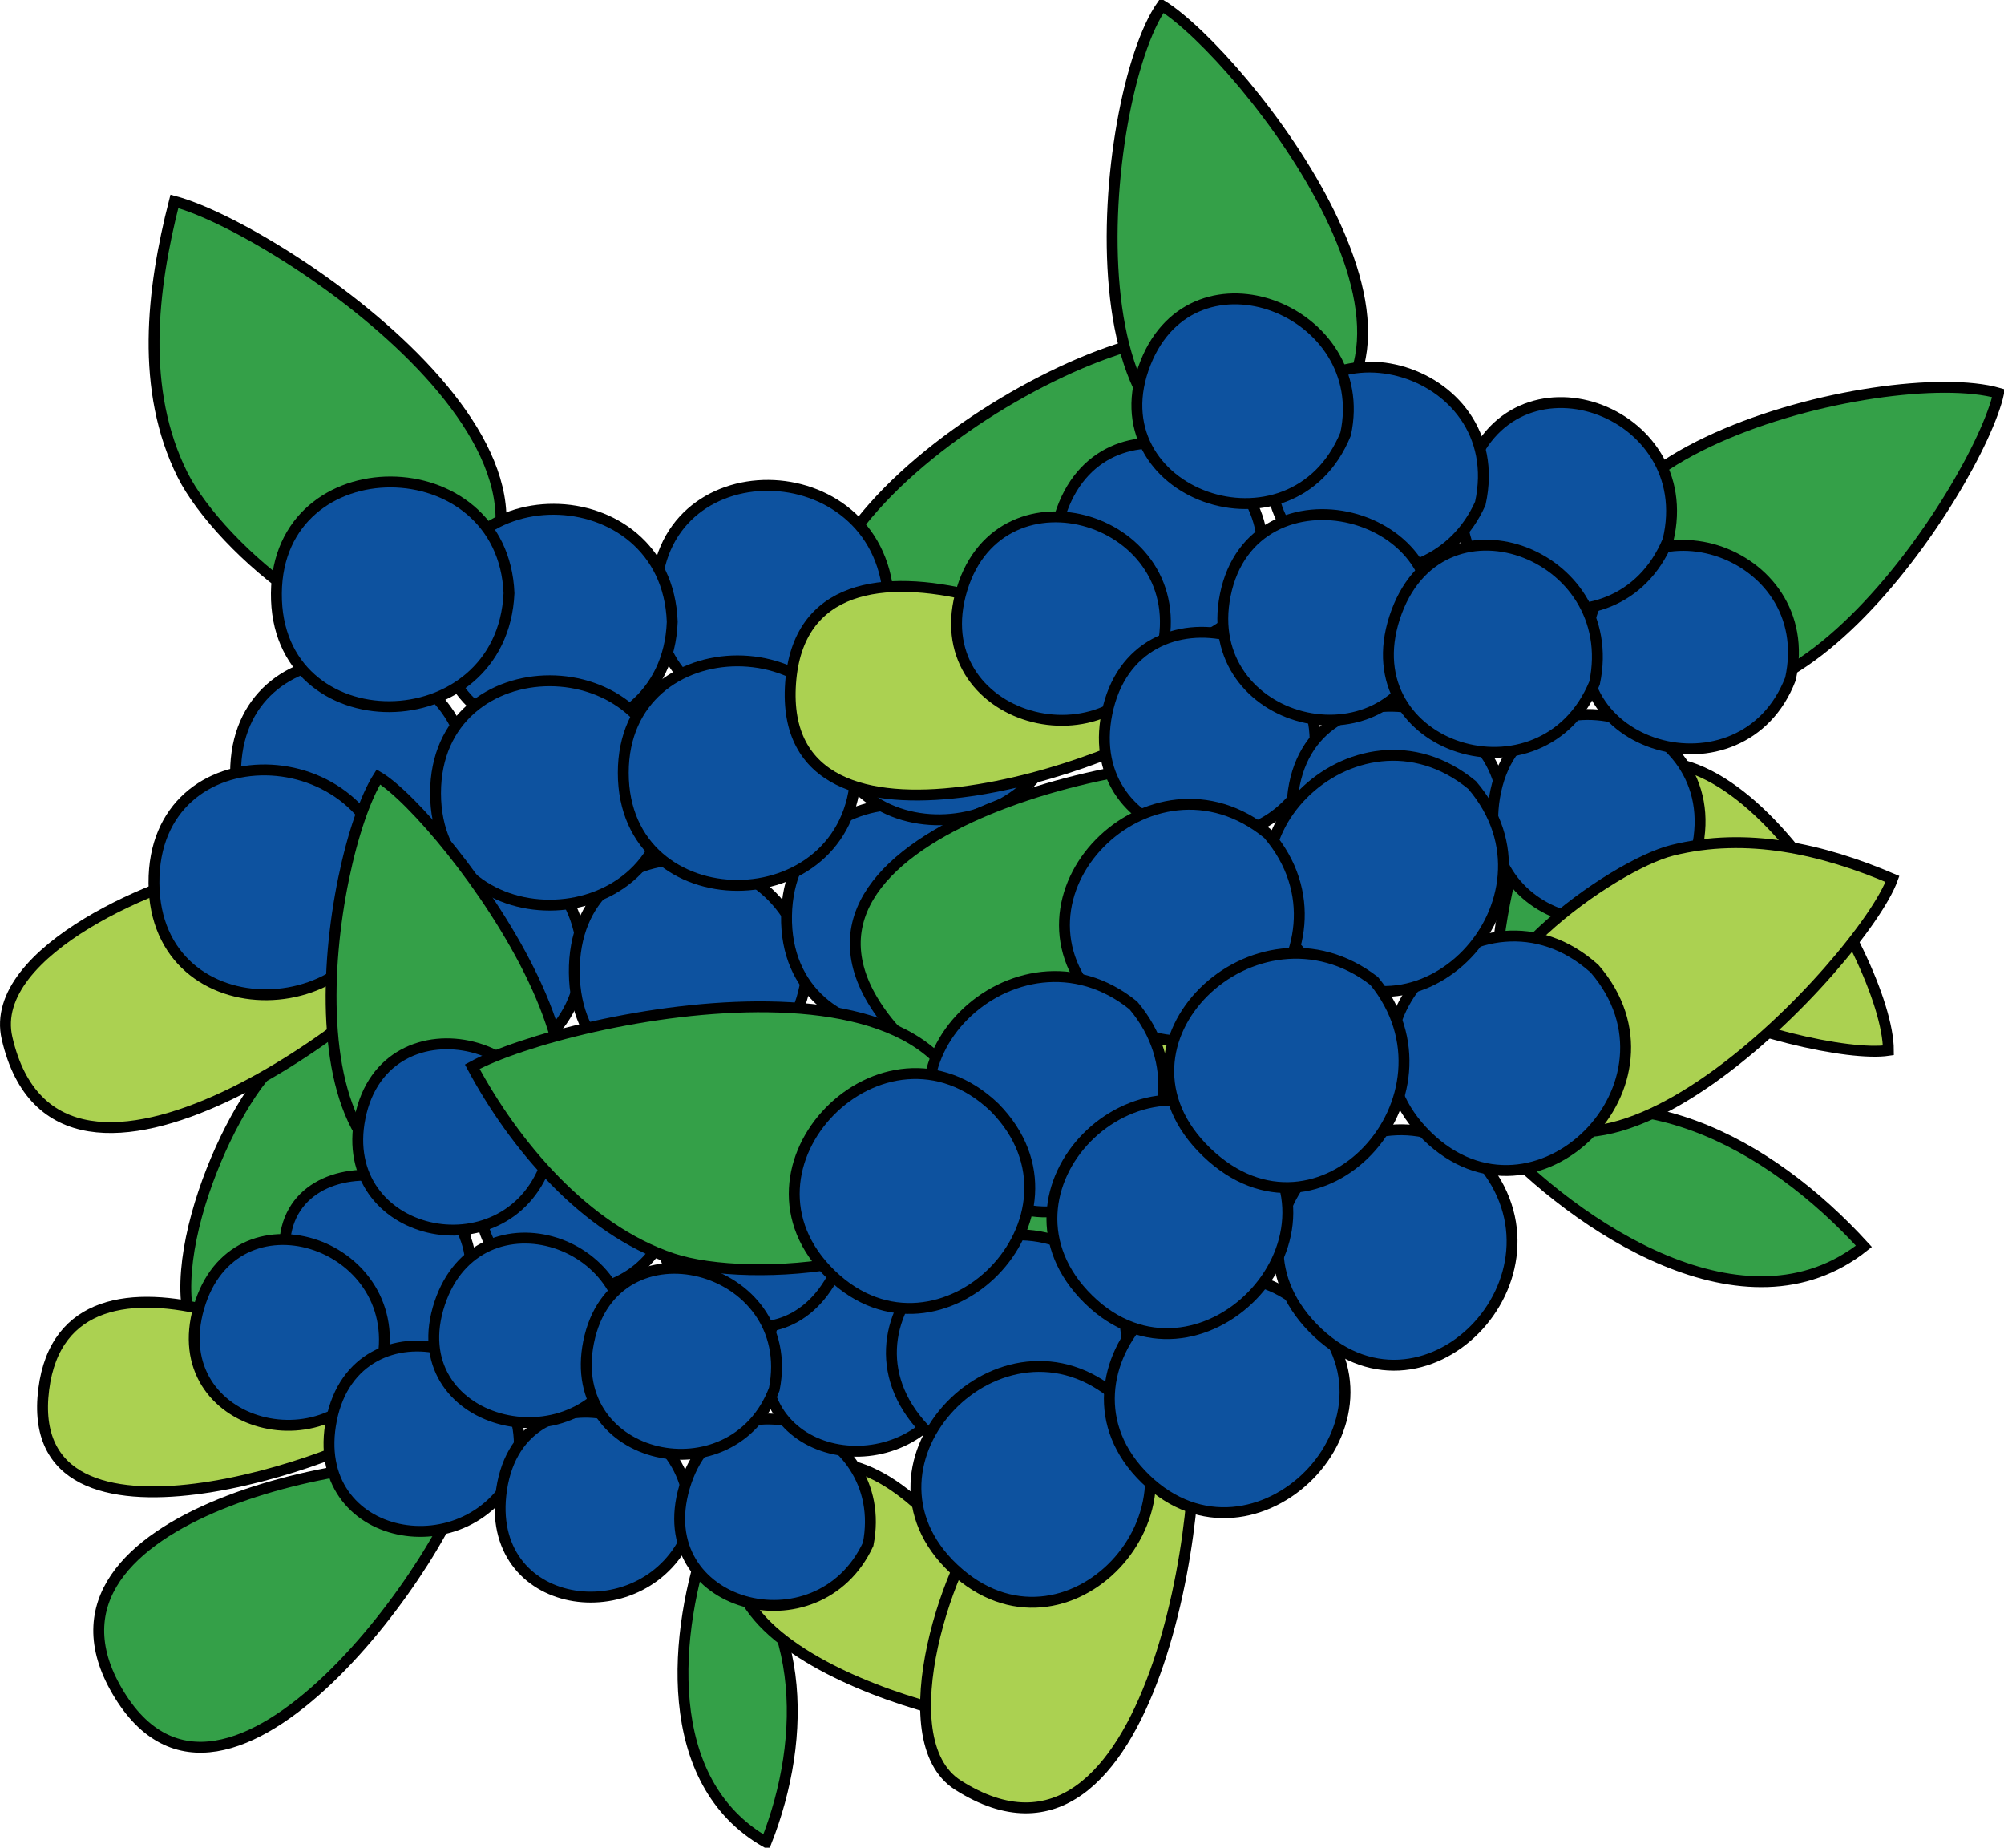 <svg xmlns="http://www.w3.org/2000/svg" xmlns:xlink="http://www.w3.org/1999/xlink" version="1.1" id="Layer_1" x="0px" y="0px" enable-background="new 0 0 822.05 841.89" xml:space="preserve" viewBox="225.94 250.8 368.29 339.5">
<path fill-rule="evenodd" clip-rule="evenodd" fill="#34A048" stroke="#000000" stroke-width="2" stroke-linecap="square" stroke-miterlimit="10" d="  M257.983,287.804c-4.164,16.296-6.286,34.657,1.5,50.25c6.74,13.499,34.544,37.372,48,27  C343.497,337.293,277.137,292.867,257.983,287.804z"/>
<path fill-rule="evenodd" clip-rule="evenodd" fill="#34A048" stroke="#000000" stroke-width="2" stroke-linecap="square" stroke-miterlimit="10" d="  M443.983,312.554c-25.083-0.08-94.433,45.095-57,71.25C423.812,409.538,446.142,331.91,443.983,312.554z"/>
<path fill-rule="evenodd" clip-rule="evenodd" fill="#34A048" stroke="#000000" stroke-width="2" stroke-linecap="square" stroke-miterlimit="10" d="  M323.233,429.554c-15.589,0.112-35.848,5.677-47.25,17.25c-9.927,10.076-23.625,44.796-10.5,54  C304.163,527.928,323.681,448.862,323.233,429.554z"/>
<path fill-rule="evenodd" clip-rule="evenodd" fill="#34A048" stroke="#000000" stroke-width="2" stroke-linecap="square" stroke-miterlimit="10" d="  M378.733,428.054c-0.347,21.995,5.696,57.373,32.25,61.5C413.775,464.917,404.633,435.842,378.733,428.054z"/>
<path fill-rule="evenodd" clip-rule="evenodd" fill="#ABD151" stroke="#000000" stroke-width="2" stroke-linecap="square" stroke-miterlimit="10" d="  M305.983,422.804c-10.498-6.655-25.378-13.984-38.25-12.375c-11.133,1.392-44.222,14.976-40.5,31.125  C236.65,482.41,297.927,435.847,305.983,422.804z"/>
<path fill-rule="evenodd" clip-rule="evenodd" fill="#ABD151" stroke="#000000" stroke-width="2" stroke-linecap="square" stroke-miterlimit="10" d="  M462.733,446.804c-4.729-13.354-13.013-23.759-24.375-31.875c-9.221-6.586-44.495-12.101-50.625,1.875  C370.902,455.18,448.766,453.183,462.733,446.804z"/>
<path fill-rule="evenodd" clip-rule="evenodd" fill="#0D529F" stroke="#000000" stroke-width="2" stroke-linecap="square" stroke-miterlimit="10" d="  M311.983,392.804c-1.979,27.217-42.75,27.903-42.75,0C269.233,365.039,310.015,365.728,311.983,392.804z"/>
<path fill-rule="evenodd" clip-rule="evenodd" fill="#0D529F" stroke="#000000" stroke-width="2" stroke-linecap="square" stroke-miterlimit="10" d="  M297.733,413.054c-2.604,26.863-43.333,27.876-43.5,0C254.064,384.738,294.861,385.956,297.733,413.054z"/>
<path fill-rule="evenodd" clip-rule="evenodd" fill="#0D529F" stroke="#000000" stroke-width="2" stroke-linecap="square" stroke-miterlimit="10" d="  M332.983,426.554c-1.023,27.516-42.75,27.585-42.75,0S331.96,399.038,332.983,426.554z"/>
<path fill-rule="evenodd" clip-rule="evenodd" fill="#0D529F" stroke="#000000" stroke-width="2" stroke-linecap="square" stroke-miterlimit="10" d="  M374.233,429.554c-2.743,26.763-42.47,27.685-42.75,0C331.197,401.245,371.353,402.381,374.233,429.554z"/>
<path fill-rule="evenodd" clip-rule="evenodd" fill="#0D529F" stroke="#000000" stroke-width="2" stroke-linecap="square" stroke-miterlimit="10" d="  M413.233,419.054c-0.688,27.856-43.224,28.017-42.75,0C370.948,391.586,411.946,391.893,413.233,419.054z"/>
<path fill-rule="evenodd" clip-rule="evenodd" fill="#0D529F" stroke="#000000" stroke-width="2" stroke-linecap="square" stroke-miterlimit="10" d="  M421.483,380.804c-2.617,26.996-43.5,28.009-43.5,0S418.866,353.808,421.483,380.804z"/>
<path fill-rule="evenodd" clip-rule="evenodd" fill="#0D529F" stroke="#000000" stroke-width="2" stroke-linecap="square" stroke-miterlimit="10" d="  M389.233,360.554c-2.24,27.345-42.918,28.201-42.75,0C346.648,332.803,387.263,333.458,389.233,360.554z"/>
<path fill-rule="evenodd" clip-rule="evenodd" fill="#0D529F" stroke="#000000" stroke-width="2" stroke-linecap="square" stroke-miterlimit="10" d="  M349.483,365.054c-1.017,27.414-42.75,27.725-42.75,0S348.467,337.641,349.483,365.054z"/>
<path fill-rule="evenodd" clip-rule="evenodd" fill="#0D529F" stroke="#000000" stroke-width="2" stroke-linecap="square" stroke-miterlimit="10" d="  M319.483,359.804c-1.281,27.579-42.99,27.996-42.75,0C276.969,332.395,318.351,332.7,319.483,359.804z"/>
<path fill-rule="evenodd" clip-rule="evenodd" fill="#0D529F" stroke="#000000" stroke-width="2" stroke-linecap="square" stroke-miterlimit="10" d="  M348.733,396.554c-1.018,27.373-42.75,27.449-42.75,0C305.983,368.969,347.71,369.038,348.733,396.554z"/>
<path fill-rule="evenodd" clip-rule="evenodd" fill="#0D529F" stroke="#000000" stroke-width="2" stroke-linecap="square" stroke-miterlimit="10" d="  M383.233,392.804c-1.022,27.56-42.75,27.586-42.75,0C340.483,365.372,382.217,365.385,383.233,392.804z"/>
<path fill-rule="evenodd" clip-rule="evenodd" fill="#34A048" stroke="#000000" stroke-width="2" stroke-linecap="square" stroke-miterlimit="10" d="  M439.483,251.804c-11.833,16.898-18.738,94.717,21.75,80.25C499.781,318.281,454.219,260.939,439.483,251.804z"/>
<path fill-rule="evenodd" clip-rule="evenodd" fill="#34A048" stroke="#000000" stroke-width="2" stroke-linecap="square" stroke-miterlimit="10" d="  M593.233,323.054c-20.617-5.856-94.374,12.393-69,45.75C549.241,401.68,589.446,340.157,593.233,323.054z"/>
<path fill-rule="evenodd" clip-rule="evenodd" fill="#34A048" stroke="#000000" stroke-width="2" stroke-linecap="square" stroke-miterlimit="10" d="  M457.483,391.304c-19.776-4.156-94.88,12.478-69,46.5C413.919,471.242,453.608,408.103,457.483,391.304z"/>
<path fill-rule="evenodd" clip-rule="evenodd" fill="#34A048" stroke="#000000" stroke-width="2" stroke-linecap="square" stroke-miterlimit="10" d="  M505.483,404.804c-6.122,19.545-9.903,51.226,12,62.25C526.273,446.029,526.04,418.74,505.483,404.804z"/>
<path fill-rule="evenodd" clip-rule="evenodd" fill="#ABD151" stroke="#000000" stroke-width="2" stroke-linecap="square" stroke-miterlimit="10" d="  M443.983,381.554c-9.764-13.42-70.154-41.322-72.75-5.25C368.567,413.343,433.447,390.938,443.983,381.554z"/>
<path fill-rule="evenodd" clip-rule="evenodd" fill="#ABD151" stroke="#000000" stroke-width="2" stroke-linecap="square" stroke-miterlimit="10" d="  M572.983,443.804c-0.012-17.07-33.227-72.727-56.25-45.75C492.536,426.406,558.573,445.949,572.983,443.804z"/>
<path fill-rule="evenodd" clip-rule="evenodd" fill="#0D529F" stroke="#000000" stroke-width="2" stroke-linecap="square" stroke-miterlimit="10" d="  M457.483,356.804c-9.174,22.647-44.283,12.956-36.75-11.25C428.237,321.439,462.647,333.019,457.483,356.804z"/>
<path fill-rule="evenodd" clip-rule="evenodd" fill="#0D529F" stroke="#000000" stroke-width="2" stroke-linecap="square" stroke-miterlimit="10" d="  M439.483,370.304c-8.792,22.821-44.122,12.872-36.75-11.25C409.996,335.293,445.24,346.105,439.483,370.304z"/>
<path fill-rule="evenodd" clip-rule="evenodd" fill="#0D529F" stroke="#000000" stroke-width="2" stroke-linecap="square" stroke-miterlimit="10" d="  M467.233,391.304c-8.664,22.213-42.696,14.729-37.875-9.375C434.43,356.571,471.865,366.006,467.233,391.304z"/>
<path fill-rule="evenodd" clip-rule="evenodd" fill="#0D529F" stroke="#000000" stroke-width="2" stroke-linecap="square" stroke-miterlimit="10" d="  M501.733,404.804c-7.908,20.388-40.558,15.935-38.25-7.5C466.115,370.58,506.988,377.901,501.733,404.804z"/>
<path fill-rule="evenodd" clip-rule="evenodd" fill="#0D529F" stroke="#000000" stroke-width="2" stroke-linecap="square" stroke-miterlimit="10" d="  M537.733,407.054c-8.469,21.944-41.089,14.033-37.125-9.75C504.942,371.301,543.821,381.301,537.733,407.054z"/>
<path fill-rule="evenodd" clip-rule="evenodd" fill="#0D529F" stroke="#000000" stroke-width="2" stroke-linecap="square" stroke-miterlimit="10" d="  M554.983,375.554c-8.8,22.841-44.115,12.849-36.75-11.25C525.524,340.447,560.309,351.458,554.983,375.554z"/>
<path fill-rule="evenodd" clip-rule="evenodd" fill="#0D529F" stroke="#000000" stroke-width="2" stroke-linecap="square" stroke-miterlimit="10" d="  M532.483,350.054c-9.535,23.088-44.605,12.219-36.75-12C503.629,313.711,538.306,325.869,532.483,350.054z"/>
<path fill-rule="evenodd" clip-rule="evenodd" fill="#0D529F" stroke="#000000" stroke-width="2" stroke-linecap="square" stroke-miterlimit="10" d="  M497.983,343.304c-9.478,21.13-42.78,14.4-37.875-10.125C465.241,307.514,503.663,317.581,497.983,343.304z"/>
<path fill-rule="evenodd" clip-rule="evenodd" fill="#0D529F" stroke="#000000" stroke-width="2" stroke-linecap="square" stroke-miterlimit="10" d="  M473.233,330.554c-9.831,24.015-46.427,11.068-36.75-13.125C445.467,294.97,478.167,307.831,473.233,330.554z"/>
<path fill-rule="evenodd" clip-rule="evenodd" fill="#0D529F" stroke="#000000" stroke-width="2" stroke-linecap="square" stroke-miterlimit="10" d="  M488.233,369.554c-7.252,23.233-41.869,14.345-37.125-9.375C456.154,334.948,495.434,344.491,488.233,369.554z"/>
<path fill-rule="evenodd" clip-rule="evenodd" fill="#0D529F" stroke="#000000" stroke-width="2" stroke-linecap="square" stroke-miterlimit="10" d="  M518.983,376.304c-9.535,23.088-44.605,12.219-36.75-12C490.188,339.781,524.074,352.219,518.983,376.304z"/>
<path fill-rule="evenodd" clip-rule="evenodd" fill="#34A048" stroke="#000000" stroke-width="2" stroke-linecap="square" stroke-miterlimit="10" d="  M295.483,393.554c-9.351,14.681-19.497,80.902,18,74.25C353.334,460.735,307.523,400.684,295.483,393.554z"/>
<path fill-rule="evenodd" clip-rule="evenodd" fill="#34A048" stroke="#000000" stroke-width="2" stroke-linecap="square" stroke-miterlimit="10" d="  M435.733,458.054c-17.495-5.775-83.921,8.83-64.5,41.25C391.674,533.425,432.35,470.984,435.733,458.054z"/>
<path fill-rule="evenodd" clip-rule="evenodd" fill="#34A048" stroke="#000000" stroke-width="2" stroke-linecap="square" stroke-miterlimit="10" d="  M311.983,520.304c-16.345-3.902-83.649,8.52-64.5,41.25C267.478,595.728,309.556,535.125,311.983,520.304z"/>
<path fill-rule="evenodd" clip-rule="evenodd" fill="#34A048" stroke="#000000" stroke-width="2" stroke-linecap="square" stroke-miterlimit="10" d="  M356.233,532.304c-6.584,18.277-9.006,45.931,10.5,57C374.395,569.894,374.252,545.751,356.233,532.304z"/>
<path fill-rule="evenodd" clip-rule="evenodd" fill="#ABD151" stroke="#000000" stroke-width="2" stroke-linecap="square" stroke-miterlimit="10" d="  M299.983,511.304c-9.321-12.188-61.824-38.003-66-5.25C229.617,540.305,290.797,518.961,299.983,511.304z"/>
<path fill-rule="evenodd" clip-rule="evenodd" fill="#ABD151" stroke="#000000" stroke-width="2" stroke-linecap="square" stroke-miterlimit="10" d="  M416.983,567.554c-0.127-15.325-30.202-65.822-51-41.25C343.677,552.659,403.977,569.174,416.983,567.554z"/>
<path fill-rule="evenodd" clip-rule="evenodd" fill="#0D529F" stroke="#000000" stroke-width="2" stroke-linecap="square" stroke-miterlimit="10" d="  M311.983,488.804c-8.274,22.209-33.75,11.834-33.75-8.625C278.233,458.739,317.472,463.921,311.983,488.804z"/>
<path fill-rule="evenodd" clip-rule="evenodd" fill="#0D529F" stroke="#000000" stroke-width="2" stroke-linecap="square" stroke-miterlimit="10" d="  M296.233,500.804c-8.333,20.628-40.187,12.529-33.75-9.75C268.928,468.748,300.275,478.955,296.233,500.804z"/>
<path fill-rule="evenodd" clip-rule="evenodd" fill="#0D529F" stroke="#000000" stroke-width="2" stroke-linecap="square" stroke-miterlimit="10" d="  M320.983,520.304c-8.303,19.397-38.654,14.018-34.125-8.625C291.473,488.607,325.433,497.329,320.983,520.304z"/>
<path fill-rule="evenodd" clip-rule="evenodd" fill="#0D529F" stroke="#000000" stroke-width="2" stroke-linecap="square" stroke-miterlimit="10" d="  M352.483,532.304c-7.671,18.423-36.812,15.098-34.5-6.75C320.62,500.649,355.673,508.601,352.483,532.304z"/>
<path fill-rule="evenodd" clip-rule="evenodd" fill="#0D529F" stroke="#000000" stroke-width="2" stroke-linecap="square" stroke-miterlimit="10" d="  M385.483,534.554c-9.236,19.849-40.246,11.571-33.75-10.5C358.423,501.323,389.868,512.408,385.483,534.554z"/>
<path fill-rule="evenodd" clip-rule="evenodd" fill="#0D529F" stroke="#000000" stroke-width="2" stroke-linecap="square" stroke-miterlimit="10" d="  M401.233,506.054c-8.646,18.58-38.567,13.588-34.125-8.625C371.893,473.507,405.54,483.265,401.233,506.054z"/>
<path fill-rule="evenodd" clip-rule="evenodd" fill="#0D529F" stroke="#000000" stroke-width="2" stroke-linecap="square" stroke-miterlimit="10" d="  M380.233,482.804c-9.25,22.66-37.033,9.665-32.625-12.375C351.834,449.301,385.204,461.543,380.233,482.804z"/>
<path fill-rule="evenodd" clip-rule="evenodd" fill="#0D529F" stroke="#000000" stroke-width="2" stroke-linecap="square" stroke-miterlimit="10" d="  M348.733,476.054c-7.595,19.968-38.575,13.625-34.125-8.625C319.241,444.264,353.275,453.087,348.733,476.054z"/>
<path fill-rule="evenodd" clip-rule="evenodd" fill="#0D529F" stroke="#000000" stroke-width="2" stroke-linecap="square" stroke-miterlimit="10" d="  M326.233,464.804c-7.531,20.232-38.512,13.312-34.125-8.625C296.722,433.113,331.236,441.726,326.233,464.804z"/>
<path fill-rule="evenodd" clip-rule="evenodd" fill="#0D529F" stroke="#000000" stroke-width="2" stroke-linecap="square" stroke-miterlimit="10" d="  M340.483,500.804c-8.506,20.06-41.126,11.804-33.75-10.5C313.906,468.618,345.055,478.834,340.483,500.804z"/>
<path fill-rule="evenodd" clip-rule="evenodd" fill="#0D529F" stroke="#000000" stroke-width="2" stroke-linecap="square" stroke-miterlimit="10" d="  M368.233,506.054c-7.592,20.049-38.527,13.384-34.125-8.625C338.741,474.264,372.775,483.087,368.233,506.054z"/>
<path fill-rule="evenodd" clip-rule="evenodd" fill="#34A048" stroke="#000000" stroke-width="2" stroke-linecap="square" stroke-miterlimit="10" d="  M312.733,446.804c7.69,14.374,20.725,29.874,36.75,35.25c14.269,4.787,52.479,1.862,54.75-15.75  C410.153,420.404,329.939,437.374,312.733,446.804z"/>
<path fill-rule="evenodd" clip-rule="evenodd" fill="#34A048" stroke="#000000" stroke-width="2" stroke-linecap="square" stroke-miterlimit="10" d="  M500.233,459.554c15.312,16.653,46.538,37.563,68.25,20.25C551.08,460.751,525.414,446.535,500.233,459.554z"/>
<path fill-rule="evenodd" clip-rule="evenodd" fill="#ABD151" stroke="#000000" stroke-width="2" stroke-linecap="square" stroke-miterlimit="10" d="  M444.733,509.054c-14.057,2.535-26.012,8.762-36,18.75c-8.188,8.188-19.959,42.601-6.75,51  C437.942,601.668,448.364,524.129,444.733,509.054z"/>
<path fill-rule="evenodd" clip-rule="evenodd" fill="#ABD151" stroke="#000000" stroke-width="2" stroke-linecap="square" stroke-miterlimit="10" d="  M573.733,412.304c-12.831-5.477-26.757-8.686-40.5-5.25c-10.924,2.731-40.55,23.519-34.5,38.25  C514.874,484.607,568.388,427.087,573.733,412.304z"/>
<path fill-rule="evenodd" clip-rule="evenodd" fill="#0D529F" stroke="#000000" stroke-width="2" stroke-linecap="square" stroke-miterlimit="10" d="  M427.483,482.804c17.448,21.379-10.379,51.203-30.75,31.5C376.097,494.344,405.741,466.006,427.483,482.804z"/>
<path fill-rule="evenodd" clip-rule="evenodd" fill="#0D529F" stroke="#000000" stroke-width="2" stroke-linecap="square" stroke-miterlimit="10" d="  M431.233,507.554c18.763,20.523-9.462,50.78-30,31.5C380.658,519.74,410.156,489.134,431.233,507.554z"/>
<path fill-rule="evenodd" clip-rule="evenodd" fill="#0D529F" stroke="#000000" stroke-width="2" stroke-linecap="square" stroke-miterlimit="10" d="  M466.483,491.804c20.117,19.771-9.991,50.097-30,30.75C416.32,503.057,446.409,472.227,466.483,491.804z"/>
<path fill-rule="evenodd" clip-rule="evenodd" fill="#0D529F" stroke="#000000" stroke-width="2" stroke-linecap="square" stroke-miterlimit="10" d="  M497.983,464.054c18.397,21.18-10.778,51.258-30.75,30.75C447.759,474.806,476.902,446.104,497.983,464.054z"/>
<path fill-rule="evenodd" clip-rule="evenodd" fill="#0D529F" stroke="#000000" stroke-width="2" stroke-linecap="square" stroke-miterlimit="10" d="  M518.983,428.804c18.135,20.982-10.977,50.039-30.75,30.75C467.856,439.676,498.001,409.944,518.983,428.804z"/>
<path fill-rule="evenodd" clip-rule="evenodd" fill="#0D529F" stroke="#000000" stroke-width="2" stroke-linecap="square" stroke-miterlimit="10" d="  M496.483,395.054c18.082,21.072-10.335,51.245-30.75,31.5C445.277,406.77,474.992,377.303,496.483,395.054z"/>
<path fill-rule="evenodd" clip-rule="evenodd" fill="#0D529F" stroke="#000000" stroke-width="2" stroke-linecap="square" stroke-miterlimit="10" d="  M458.983,404.054c18.076,21.064-10.529,51.429-30.75,31.5C408.263,415.872,437.438,386.257,458.983,404.054z"/>
<path fill-rule="evenodd" clip-rule="evenodd" fill="#0D529F" stroke="#000000" stroke-width="2" stroke-linecap="square" stroke-miterlimit="10" d="  M434.233,435.554c17.562,20.854-10.081,51.339-30.75,31.5C382.878,447.276,412.775,418.177,434.233,435.554z"/>
<path fill-rule="evenodd" clip-rule="evenodd" fill="#0D529F" stroke="#000000" stroke-width="2" stroke-linecap="square" stroke-miterlimit="10" d="  M408.733,454.304c19.662,19.98-9.999,49.961-30,30.75C358.246,465.376,388.452,434.817,408.733,454.304z"/>
<path fill-rule="evenodd" clip-rule="evenodd" fill="#0D529F" stroke="#000000" stroke-width="2" stroke-linecap="square" stroke-miterlimit="10" d="  M455.983,458.804c20.096,19.75-10.032,50.353-30,30.75C405.879,469.818,435.28,440.268,455.983,458.804z"/>
<path fill-rule="evenodd" clip-rule="evenodd" fill="#0D529F" stroke="#000000" stroke-width="2" stroke-linecap="square" stroke-miterlimit="10" d="  M478.483,431.054c17.32,21.223-10.109,51.302-30.75,31.5C427.016,442.678,456.748,414.262,478.483,431.054z"/>
</svg>